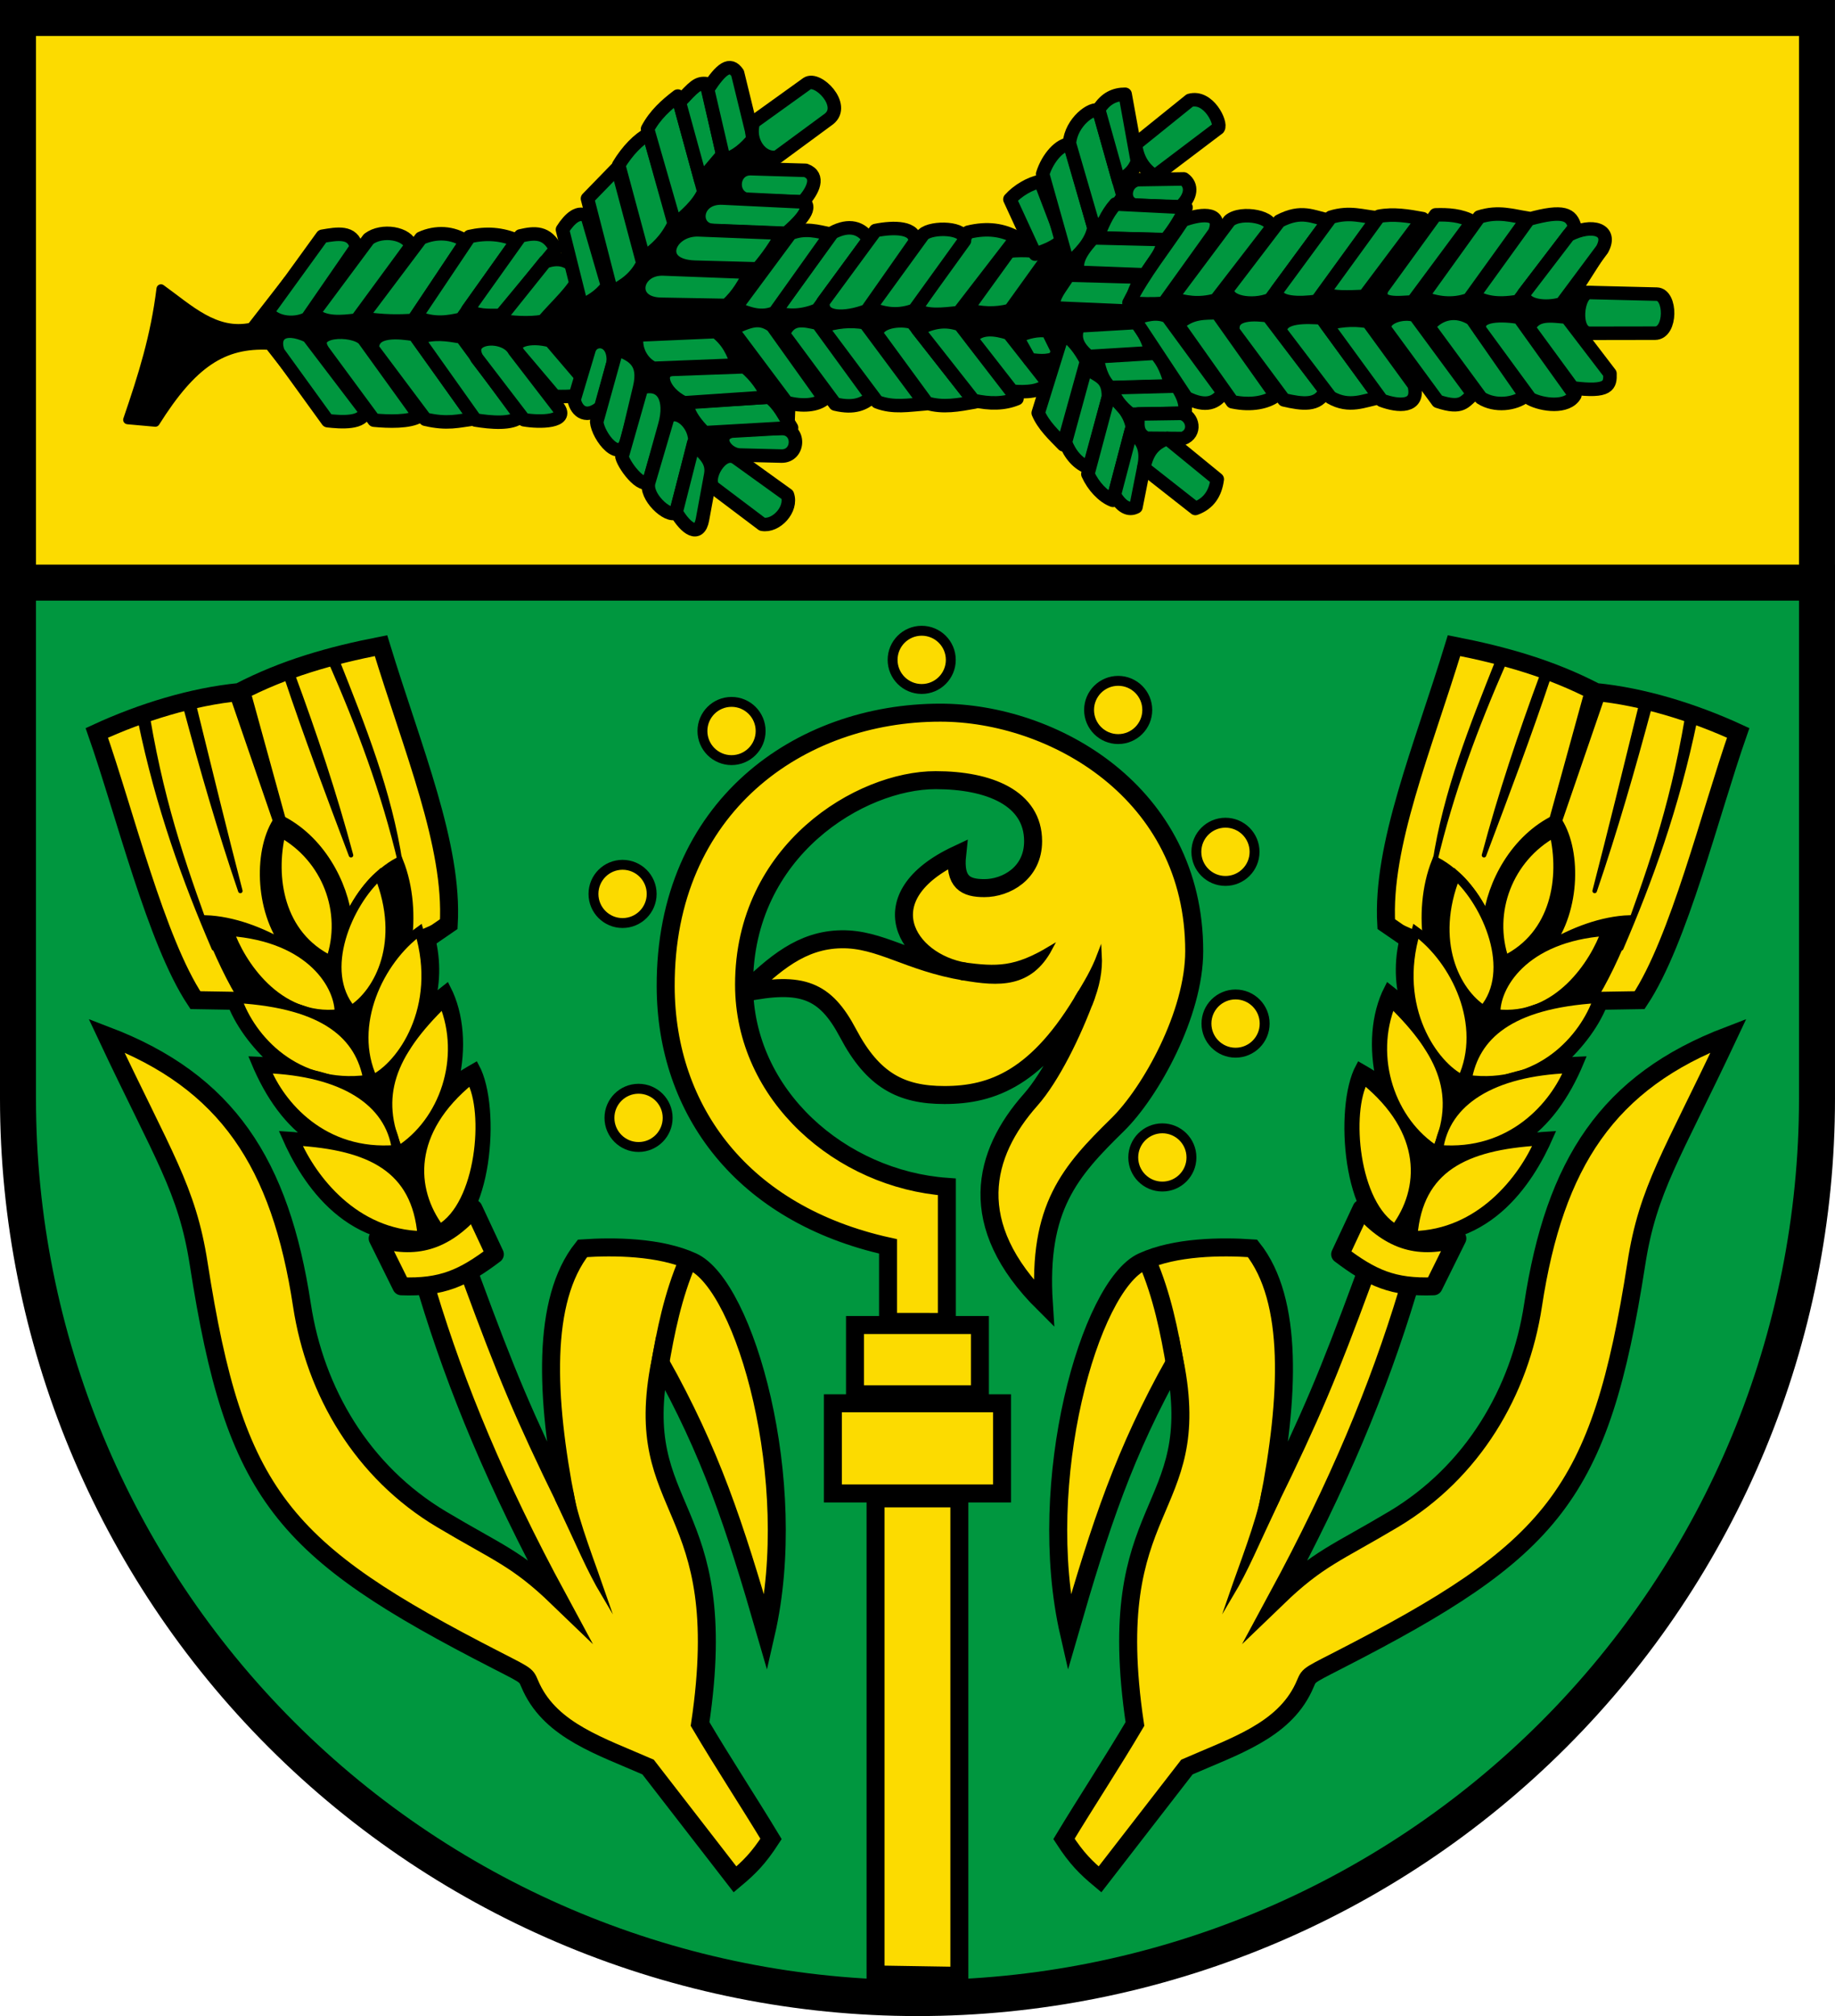 <?xml version="1.0" encoding="UTF-8"?>
<svg width="204mm" height="224mm" version="1.1" viewBox="0 0 204 224" xmlns="http://www.w3.org/2000/svg">
 <title>Wappen von Deckenpfronn</title>
 <g transform="translate(-447.953 -147.246)">
  <path d="m449.954 211.979v57.336c6.99721e-5 26.503 10.536 51.921 29.289 70.661 18.753 18.741 44.189 29.27 70.71 29.27 26.522 6.99999e-5 51.957-10.528 70.711-29.269 18.754-18.741 29.289-44.159 29.289-70.662v-57.336z" fill="#00973f"/>
  <g fill="#fcdb00">
   <path d="m449.954 211.979h200l-.001-62.733h-199.999z"/>
   <circle cx="518.942" cy="271.45" r="3.235" stroke="#000" stroke-linecap="square" stroke-linejoin="round" stroke-width="1.1"/>
   <path d="m550.305 294.122-3.625-6e-14 1e-13-8.394c-16.157-3.58-24.676-15.074-24.722-28.866-.067-20.028 14.93-30.435 30.535-30.435 12.503 0 28.223 8.846 28.223 26.495 0 6.952-4.831 15.677-8.52 19.291-5.267 5.159-8.892 9.182-8.198 19.86-8.827-8.77-6.787-16.636-1.48-22.621 2.275-2.565 4.68-7.453 6.199-11.627-5.348 9.217-10.457 11.086-15.767 11.086-4.812 0-7.946-1.621-10.708-6.848-2.539-4.805-5.106-5.824-11.564-4.505 3.362-3.236 6.369-5.878 10.795-5.952 4.351-.072 7.474 2.554 13.749 3.589-6.523-1.081-10.863-8.32-.862-13.006-.337 3.1.949 3.734 3.026 3.734 2.39 0 5.419-1.629 5.419-5.215 0-4.784-4.869-6.782-10.837-6.782-8.349 0-21.297 7.784-21.297 22.714 0 12.336 10.803 21.628 22.545 22.472v15.01h-2.912" stroke="#000" stroke-linecap="square" stroke-miterlimit="3.5" stroke-width="2"/>
  </g>
  <path d="m555.063 254.419c3.729.496 5.752.531 9.641-1.806-2.223 4.181-5.706 3.998-9.679 3.308" stroke="#000" stroke-linecap="square" stroke-miterlimit="8" stroke-width=".5"/>
  <g fill="#fcdb00" stroke="#000" stroke-linecap="square">
   <g stroke-width="2">
    <path d="m550.042 313.727h-4.752l-1e-13 52.898 9.316.151 1e-13-53.048h-4.565"/>
    <rect x="543.006" y="294.465" width="13.886" height="7.701"/>
    <rect x="540.546" y="303.164" width="18.804" height="10.016"/>
   </g>
   <g stroke-linejoin="round" stroke-width="1.1">
    <circle cx="517.165" cy="246.567" r="3.235"/>
    <circle cx="529.279" cy="228.466" r="3.235"/>
    <circle cx="550.42" cy="220.562" r="3.235"/>
    <circle cx="572.262" cy="226.128" r="3.235"/>
    <circle cx="584.189" cy="241.89" r="3.235"/>
    <circle cx="585.312" cy="260.973" r="3.235"/>
    <circle cx="577.173" cy="275.846" r="3.235"/>
   </g>
  </g>
  <path d="m462.146 193.885c1.686-4.932 3.042-9.213 3.704-14.552 3.119 2.236 6.035 5.114 10.039 4.268l4.035-5.189 27.945-.277 23.133-17.274 4.072 1.966-4.794 10.474 96.025 1.58-2.897 4.532 2.871.252-4.593 10.626-85.654-1.6-.314 7.678-9.582 3.812-16.402-11.264-29.298-.048-2.551-3.256c-5.147-.264-8.551 2.004-12.666 8.547z" stroke="#000" stroke-linejoin="round"/>
  <g fill="#00973f" stroke="#000" stroke-linejoin="round" stroke-width="1.5">
   <path d="m477.692 181.909c.951 1.343 3.204 1.406 4.415.73l5.467-7.921c-.38-1.825-2.132-1.506-3.787-1.221z"/>
   <path d="m482.798 182.048c1.125 1.183 3.176.973 4.81.76l6.047-8.236c-.412-1.424-3.223-1.899-4.717-.778z"/>
   <path d="m488.076 182.587c2.549.404 4.327.359 5.847.255l5.834-8.774c-1.459-1.022-3.349-1.103-5.002-.354z"/>
   <path d="m494.159 182.458c2.063.897 3.692.565 5.091.25l6.192-8.735c-1.729-.762-3.462-.859-5.293-.445z"/>
   <path d="m499.954 181.671c1.042.691 2.109.634 3.681.619l6.098-7.352c-.959-1.982-2.355-1.845-3.927-1.479z"/>
   <path d="m503.316 182.86c1.669.214 3.337.374 5.006.095 1.709-1.969 3.28-3.272 4.17-5.118-.887-1.474-2.107-2.188-3.954-1.496z"/>
   <path d="m512.603 181.239c.989-.53 1.984-1.012 2.887-2.226l-2.236-7.683c-.923-.747-1.946.143-2.77 1.432z"/>
   <path d="m515.937 179.699c1.402-.693 2.696-1.556 3.487-3.209l-2.833-10.6-3.328 3.422z"/>
   <path d="m519.515 175.914c1.419-.998 2.5-1.993 3.383-3.813l-2.798-9.998c-1.144.603-2.387 1.857-3.365 3.482z"/>
   <path d="m523.014 172.225c1.157-1.111 2.446-2.064 3.19-3.672l-2.899-10.633c-1.288.984-2.509 2.059-3.361 3.653z"/>
   <path d="m525.865 167.282 2.424-2.854-1.773-7.881c-1.022-.147-1.417.346-3.034 2.06z"/>
   <path d="m528.438 164.982c1.33-.282 2.411-1.296 3.289-2.349l-1.775-7.26c-.844-1.265-1.827-.506-3.328 1.801z"/>
   <path d="m531.719 160.812c-.663 2.056.831 4.215 2.622 3.893l5.768-4.243c1.923-1.512-1.259-4.747-2.439-3.926z"/>
   <path d="m537.203 169.678c1.126-1.221 1.948-2.902.312-3.507l-6.074-.182c-2.234-.067-2.46 3.403-.021 3.488z"/>
   <path d="m521.702 177.13c-3.182-.121-3.996 3.858-.274 3.924l7.289.13c1.356-1.229 1.952-2.458 2.65-3.686z"/>
   <path d="m528.294 169.252c-3.18-.153-3.485 3.528-.958 3.629l7.979.318c1.237-1.064 3.096-2.81 1.97-3.513z"/>
   <path d="m532.176 177.12c1.13-1.311 2.043-2.656 2.754-3.967l-9.312-.369c-3.35-.133-5.012 4.025-.385 4.149z"/>
   <path d="m549.714 181.619c1.267.783 3.073.559 4.833.356l6.431-8.332c-1.483-.834-3.235-1.128-5.403-.592z"/>
   <path d="m534.115 181.918c1.521.572 3.203.397 4.709-.232l5.735-7.847c-.823-1.3-2.212-1.726-4.067-.733z"/>
   <path d="m529.687 181.472c1.534.679 2.929 1.14 4.388.52l6.22-8.73c-1.422-.296-2.807-.739-4.468-.078z"/>
   <path d="m544.639 181.497c1.961.751 3.247.805 4.943.236l5.595-7.753c.202-1.489-3.632-1.563-4.581-.686z"/>
   <path d="m555.433 181.645c1.548.425 3.141.536 4.814.089l4.593-6.39c-1.475-.161-2.885-.387-4.718-.19z"/>
   <path d="m539.459 180.79c-.274 1.941 2.496 1.894 4.856.987l5.362-7.644c.129-1.662-2.338-1.69-4.386-1.274z"/>
   <path d="m563.039 175.484c1.215-.412 2.36-.87 3.052-1.63l-2.467-6.459c-1.187.234-2.53 1.03-3.398 1.994z"/>
   <path d="m566.699 176.639c1.251-1.203 2.555-2.377 2.864-4.093l-2.645-9.277c-1.094-.044-2.486 1.494-3.051 3.311z"/>
   <path d="m569.654 172.838c1.07-.865 2.165-2.201 3.152-3.813l-2.699-9.502c-.722-.408-3.075 1.272-3.266 3.648z"/>
   <path d="m572.321 167.355c.807-.488 1.626-.953 2.07-2.169l-1.354-7.466c-1.151-.006-2.164.448-2.941 1.687z"/>
   <path d="m576.335 166.819 7.054-5.334c.393-.554-1.077-3.668-3.162-3.086l-6.044 4.871c.179 1.428.748 2.646 2.152 3.549z"/>
   <path d="m579.179 170.218c1.234-1.119 1.359-2.397.378-3.093l-5.082.082c-1.573.235-1.86 2.591-.236 2.86z"/>
   <path d="m571.972 169.915c-1.073 1.216-1.439 2.37-2.074 3.761l7.62.222c.97-1.147 1.67-2.361 2.29-3.595z"/>
   <path d="m575.271 177.784c.806-1.404 2.244-2.811 1.853-3.926l-7.628-.182c-2.038 2.181-1.726 2.908-1.823 3.819z"/>
   <path d="m566.729 177.817c-.606 1.149-2.607 3.208-1.008 3.664l7.696.337c.355-1.259.623-2.448 1.479-3.777z"/>
   <path d="m573.46 180.9c1.355.124 2.644.14 3.874.052l5.659-7.888c1.01-2.538-1.955-1.943-3.532-1.341-2.004 3.057-4.345 5.888-6.001 9.176z"/>
   <path d="m578.188 180.38c1.452.441 2.991.752 4.934.212l6.068-7.862c.596-1.325-3.237-2.113-4.564-.959z"/>
   <path d="m584.486 179.265c-.436 1.61 2.762 2.076 4.682 1.267l6.501-8.823c-1.791-.342-2.997-1.199-5.497.109z"/>
   <path d="m589.929 179.512c-.25 1.53 2.634 1.469 4.422 1.205l6.738-9.278c-1.665-.13-3.071-.713-5.187-.053z"/>
   <path d="m595.047 179.832c1.104.539 2.88.407 4.586.345l6.484-8.637c-1.62-.298-3.241-.574-4.861-.262z"/>
   <path d="m601.576 179.351c-.688 1.906 1.959 1.506 3.428 1.443l6.632-8.939c-1.286-.698-2.676-.778-4.085-.736z"/>
   <path d="m606.005 180.258c1.563.662 3.453.946 5.25.27l6.518-9.045c-1.687-.249-3.217-.812-5.371-.127z"/>
   <path d="m611.753 180.117c1.2.683 2.554 1.027 4.973.614l6.303-8.263c-.382-1.375-1.169-1.969-5.129-.867z"/>
   <path d="m617.376 179.852c-.107 1.377 2.418 1.697 4.182 1.157l4.509-6.058c1.201-2.185-1.079-2.961-3.723-1.59z"/>
   <path d="m624.72 184.277 7.231-.012c1.831-.003 1.817-4.299.187-4.339l-7.452-.181c-1.419-.035-1.911 4.536.033 4.532z"/>
   <path d="m478.882 186.393c-.714-1.821.461-3.147 3.339-1.805l6.297 8.272c-.045 1.492-2.72 1.29-4.138 1.128z"/>
   <path d="m483.874 186.254c-1.668-2.449 3.3-2.557 4.516-1.329l6.17 8.555c-1.09.679-3.456.6-5.027.45z"/>
   <path d="m489.348 185.962c-.042-2.193 3.038-1.814 4.674-1.554l6.702 9.361c-1.875.254-3.035.626-5.483.059z"/>
   <path d="m494.327 184.784c1.995-.634 3.241-.379 4.955-.104l6.517 8.847c-.918.875-3.294.666-4.993.386z"/>
   <path d="m500.966 187.044c-1.387-2.529 3.12-2.83 4.165-.874l4.861 6.316c1.276 1.658-2.046 1.701-3.788 1.396z"/>
   <path d="m505.651 186.588c-1.242-1.527 1.304-2.119 3.502-1.483l5.027 5.885c-1.445.134-2.653.386-4.553.293z"/>
   <path d="m513.43 186.126c.45-1.504 2.92-1.292 2.689 1.432l-1.31 4.872c-1.591 1.386-2.733.632-3.034-.77z"/>
   <path d="m516.532 186.044c1.771.649 3.209 1.413 2.528 4.267l-1.345 5.639c-.744 3.119-3.296-.261-3.427-1.834z"/>
   <path d="m519.284 190.326c2.421-.708 3.349 1.382 2.589 4.111l-1.641 5.897c-.492 1.77-2.83-1.177-3.134-2.325z"/>
   <path d="m522.159 193.755c.75-1.235 2.947.27 3.043 2.35l-2.12 8.111c-.886.563-3.462-1.825-3.001-3.394z"/>
   <path d="m523.123 204.147c1.086 1.867 2.548 2.867 2.925.826l.92-4.987c.32-1.735-1.099-2.5-1.894-3.521z"/>
   <path d="m534.754 194.843c2.218-.068 2.105 3.105.081 3.077l-4.619-.115c-1.744-.044-3.334-2.722.112-2.827z"/>
   <path d="m527.367 201.482c-1.189-.896.833-4.499 2.457-3.331l5.668 4.078c.566 1.588-1.261 3.569-2.803 3.265z"/>
   <path d="m526.295 195.32c-1.096-1.006-2.778-3.335-1.247-3.43l8.414-.519c1.133.835 1.697 2.135 2.489 3.397z"/>
   <path d="m530.753 187.996c1.283 1.072 2.005 2.213 2.589 3.372l-9.345.634c-2.479-1.187-3.119-3.69-1.178-3.72z"/>
   <path d="m520.588 188.169c-1.35-.655-2.107-2.198-1.818-3.695l8.773-.384c1.393 1.095 1.886 2.265 2.4 3.712z"/>
   <path d="m529.285 183.79c1.889-.829 3.009-1.427 4.527-.347l5.8 8.122c-.829.718-2.462.872-4.204.402z"/>
   <path d="m535.041 184.362c.781-1.97 2.324-1.53 3.832-1.198l5.995 8.226c-.86.68-1.886 1.272-4.068.751z"/>
   <path d="m539.238 183.55c1.626-.578 3.252-.741 4.878-.446l6.694 9.009c-1.779.126-3.558.477-5.337-.221z"/>
   <path d="m545.419 184.399c.026-1.44 2.605-1.766 3.966-1.327l6.917 8.841c-1.765.316-3.529.659-5.294.121z"/>
   <path d="m549.977 183.85c1.72-.92 3.16-1.086 4.693-.543l6.344 8.228c-1.424.597-3.032.603-4.83.199z"/>
   <path d="m560.099 184.268 4.38 5.57c-.796.921-2.454 1.014-4.002.878l-4.56-5.849c.947-1.364 2.759-1.06 4.181-.599z"/>
   <path d="m564.434 184.005 1.359 2.744c-.998.685-2.088.636-3.37.449l-1.41-2.517c1.151-.591 2.292-.813 3.421-.676z"/>
   <path d="m566.121 184.298c1.066.645 1.903 1.749 2.617 3.098l-2.574 9.267c-1.077-1.105-2.222-2.176-2.79-3.535z"/>
   <path d="m568.682 188.049c1.229 1.068 2.541.987 2.49 3.317l-2.137 7.848c-1.206-.386-2.132-1.472-2.638-2.821z"/>
   <path d="m571.263 191.056c1.178.965 2.247 1.945 2.566 3.597l-2.149 8.185c-1.096-.407-2.186-1.581-2.786-2.914z"/>
   <path d="m573.689 195.187c1.09.752 1.806 1.726 1.498 3.615l-.946 4.772c-.802.418-1.604.013-2.406-1.333z"/>
   <path d="m574.241 183.082c.945.967 1.334 2.13 1.784 3.345l-7.039.428c-1.071-.91-1.796-1.93-1.136-3.396z"/>
   <path d="m571.37 190.306c-1.044-1.055-1.229-2.243-1.49-3.419l6.51-.394c.96.982 1.41 2.27 1.753 3.622z"/>
   <path d="m573.658 193.272c-1.147-.862-1.849-1.831-2.131-2.939l7.242-.196c.579.888 1.077 1.81.918 3.006z"/>
   <path d="m579.306 193.173c1.307.347 1.677 2.241.147 2.796l-4.057-.033c-1.177-.615-.946-1.578-.897-2.694z"/>
   <path d="m575.115 199.24c.429-2.134 1.39-2.795 2.611-3.285l5.551 4.537c-.202 1.546-.921 2.699-2.432 3.248z"/>
   <path d="m574.027 182.648c1.241-.385 2.482-.814 3.723-.23l6.185 8.445c-.744 1.095-1.862 1.701-4.086.576z"/>
   <path d="m578.888 183.322c1.482-1.486 3.18-1.265 4.372-1.335l6.535 9.218c-.941.705-2.657 1.143-4.845.679z"/>
   <path d="m585.043 184.057c-.375-2.157 2.539-1.916 3.889-1.729l6.342 8.339c-.738 1.752-2.61 1.464-4.574 1.01z"/>
   <path d="m590.302 184.072c-.061-1.813 3.06-1.603 4.563-1.509l6.457 8.857c-1.74.317-3.355 1.178-5.444-.017z"/>
   <path d="m595.357 183.218c1.359-.285 2.712-.575 4.679-.251l5.128 7.047c.671 2.604-1.799 2.383-3.598 1.711z"/>
   <path d="m601.927 183.833c-.353-1.346 2.051-2.007 3.344-1.549l6.469 8.783c-.991.751-1.179 1.692-3.941.771z"/>
   <path d="m606.759 183.508c1.262-1.592 3.176-1.878 4.839-.819l5.944 8.543c-1.179.934-3.387 1.212-4.94.228z"/>
   <path d="m612.447 183.865c-.415-1.804 2.674-1.647 4.39-1.366l6.196 8.657c-.849 1.471-3.635 1.102-4.96.391z"/>
   <path d="m617.906 183.676c.766-1.701 2.509-1.338 4.231-1.193l4.798 6.275c.034 1.273-.083 2.114-4.145 1.585z"/>
  </g>
  <path d="m567.732 258.017c.927-1.54 1.772-2.889 2.462-4.719.105 1.814-.247 3.53-.997 5.392" stroke="#000" stroke-linecap="square" stroke-miterlimit="8" stroke-width=".5"/>
  <g transform="translate(444.546 144.246)" stroke="#000">
   <g>
    <path d="m159.827 107.264-2.31-1.589c-.494-8.76 3.996-19.352 7.536-30.939 5.618 1.101 10.747 2.551 15.764 5.157 5.182.505 10.832 2.236 15.828 4.539-3.108 8.864-6.599 23.136-10.958 29.692l-4.319.071" fill="#fcdb00" stroke-linecap="square" stroke-width="2"/>
    <path d="m176.397 93.989c-4.562 2.182-7.199 7.176-7.65 11.312-1.184-2.76-3.212-5.26-5.679-6.573-1.137 2.852-1.351 6.2-.895 9.141-.768-.575-1.589-1.052-2.44-1.407-.883 2.937-.795 5.62-.174 7.937-.547-.515-1.138-1.024-1.778-1.524-1.486 2.897-1.693 6.655-.888 10.153-.721-.483-1.487-.959-2.301-1.424-2.403 4.473-1.353 17.571 3.832 18.82 10.098 1.613 14.997-6.219 17.184-11.206-1.059.063-2.093.18-3.094.351 2.724-1.83 4.872-4.713 6.518-8.675-.763.029-1.518.099-2.264.204 2.326-2.064 4.115-4.519 4.977-6.916-.513-.01-1.01-.009-1.496 0 1.348-2.11 2.775-5.019 4.333-8.999-3.083.112-6.245 1.32-9.07 2.979 3.158-4.085 3.2-10.981.885-14.173z" stroke-linecap="round"/>
    <path d="m155.009 145.076c-3.979 10.785-5.754 15.008-10.55 24.856 2.275-11.637 2.767-22.48-1.81-28.23-3.504-.241-8.6-.184-12.233 1.479-5.858 2.682-12.032 24.402-8.159 41.314 3.534-12.226 6.134-20.085 11.749-30.135 3.38 17.11-8.161 15.104-4.427 40.189-2.559 4.334-5.344 8.556-7.888 12.767 1.416 2.178 2.42 3.172 4.003 4.495l9.668-12.483c5.297-2.315 10.68-4.012 12.962-8.815.695-1.462.07-1.094 3.835-3.023 23.907-12.246 29.145-18.292 33.161-44.084 1.295-8.317 3.936-11.938 10.247-25.348-13.386 5.109-19.325 14.152-21.727 29.955-1.463 9.623-6.704 18.538-15.509 23.789-6.26 3.734-8.368 4.327-12.907 8.699 6.79-12.557 11.226-23.243 14.448-33.882" fill="#fcdb00" stroke-linecap="square" stroke-miterlimit="8" stroke-width="2"/>
    <path d="m145.387 169.725c-2.387 5.058-3.434 7.659-5.087 10.435 1.064-3.092 3.008-8.051 3.565-11.08" stroke-linecap="square" stroke-miterlimit="12" stroke-width=".5"/>
    <path d="m130.969 143.14c1.622 3.795 2.44 7.761 3.114 11.772" fill="none" stroke-linecap="round" stroke-width="2"/>
   </g>
   <g fill="#fcdb00" stroke-linecap="round">
    <path d="m152.396 142.36 2.372-5.071c3.339 3.747 6.49 4.52 10.653 3.309l-2.635 5.318c-4.505.173-6.901-.917-10.39-3.556z" stroke-linejoin="round" stroke-width="2"/>
    <g>
     <path d="m155.06 122.96c7.06 5.699 6.716 12.206 3.458 16.575-4.598-2.642-5.457-13.061-3.458-16.575z"/>
     <path d="m158.109 114.418c5.865 5.711 7.641 10.411 4.984 16.43-5.049-3.182-7.498-10.309-4.984-16.43z"/>
     <path d="m160.809 106.461c4.434 3.215 7.927 10.444 5.138 16.463-3.099-1.482-7.715-7.886-5.138-16.463z"/>
     <path d="m165.267 100.271c3.414 3.035 6.754 10.571 3.059 14.943-3.09-1.956-5.982-7.611-3.059-14.943z"/>
     <path d="m176.163 95.532c1.157 4.931.224 11.355-5.488 14.148-1.863-5.341.445-11.366 5.488-14.148z"/>
     <path d="m181.916 106.492c-1.187 3.438-5.286 9.934-12.207 9.139-.102-2.949 2.98-8.484 12.207-9.139z"/>
     <path d="m181.044 113.948c-1.515 4.467-6.508 10.046-14.519 8.981.863-4.801 4.6-8.368 14.519-8.981z"/>
     <path d="m177.863 121.736c-1.585 3.976-6.338 9.677-14.522 8.976.74-5.382 5.997-8.648 14.522-8.976z"/>
     <path d="m174.533 129.779c-1.837 4.26-6.57 10.362-14.042 10.502.625-7.514 5.735-10.007 14.042-10.502z"/>
    </g>
   </g>
   <g stroke-linecap="square" stroke-linejoin="round" stroke-miterlimit="8" stroke-width=".5">
    <path d="m174.92 77.826c-2.498 6.732-4.74 13.464-6.534 20.197 2.497-6.62 4.999-13.238 7.238-19.944"/>
    <path d="m169.959 76.304c-2.92 7.359-5.862 14.655-7.063 22.611 1.879-7.969 4.624-15.229 7.734-22.325"/>
    <path d="m179.848 79.678-4.053 14.707.965.019 4.851-14.109"/>
    <path d="m185.867 81.265c-1.726 7.015-3.452 14.064-5.178 20.726 2.262-6.62 4.259-13.544 6.081-20.341"/>
    <path d="m190.96 82.82c-1.781 10.435-4.358 17.358-7.328 25.555 3.239-7.529 6.185-15.582 8.197-25.302"/>
   </g>
   <g transform="matrix(-1 0 0 1 210.815 0)">
    <g>
     <path d="m159.827 107.264-2.31-1.589c-.494-8.76 3.996-19.352 7.536-30.939 5.618 1.101 10.747 2.551 15.764 5.157 5.182.505 10.832 2.236 15.828 4.539-3.108 8.864-6.599 23.136-10.958 29.692l-4.319.071" fill="#fcdb00" stroke-linecap="square" stroke-width="2"/>
     <path d="m176.397 93.989c-4.562 2.182-7.199 7.176-7.65 11.312-1.184-2.76-3.212-5.26-5.679-6.573-1.137 2.852-1.351 6.2-.895 9.141-.768-.575-1.589-1.052-2.44-1.407-.883 2.937-.795 5.62-.174 7.937-.547-.515-1.138-1.024-1.778-1.524-1.486 2.897-1.693 6.655-.888 10.153-.721-.483-1.487-.959-2.301-1.424-2.403 4.473-1.353 17.571 3.832 18.82 10.098 1.613 14.997-6.219 17.184-11.206-1.059.063-2.093.18-3.094.351 2.724-1.83 4.872-4.713 6.518-8.675-.763.029-1.518.099-2.264.204 2.326-2.064 4.115-4.519 4.977-6.916-.513-.01-1.01-.009-1.496 0 1.348-2.11 2.775-5.019 4.333-8.999-3.083.112-6.245 1.32-9.07 2.979 3.158-4.085 3.2-10.981.885-14.173z" stroke-linecap="round"/>
     <path d="m155.009 145.076c-3.979 10.785-5.754 15.008-10.55 24.856 2.275-11.637 2.767-22.48-1.81-28.23-3.504-.241-8.6-.184-12.233 1.479-5.858 2.682-12.032 24.402-8.159 41.314 3.534-12.226 6.134-20.085 11.749-30.135 3.38 17.11-8.161 15.104-4.427 40.189-2.559 4.334-5.344 8.556-7.888 12.767 1.416 2.178 2.42 3.172 4.003 4.495l9.668-12.483c5.297-2.315 10.68-4.012 12.962-8.815.695-1.462.07-1.094 3.835-3.023 23.907-12.246 29.145-18.292 33.161-44.084 1.295-8.317 3.936-11.938 10.247-25.348-13.386 5.109-19.325 14.152-21.727 29.955-1.463 9.623-6.704 18.538-15.509 23.789-6.26 3.734-8.368 4.327-12.907 8.699 6.79-12.557 11.226-23.243 14.448-33.882" fill="#fcdb00" stroke-linecap="square" stroke-miterlimit="8" stroke-width="2"/>
     <path d="m145.387 169.725c-2.387 5.058-3.434 7.659-5.087 10.435 1.064-3.092 3.008-8.051 3.565-11.08" stroke-linecap="square" stroke-miterlimit="12" stroke-width=".5"/>
     <path d="m130.969 143.14c1.622 3.795 2.44 7.761 3.114 11.772" fill="none" stroke-linecap="round" stroke-width="2"/>
    </g>
    <g fill="#fcdb00" stroke-linecap="round">
     <path d="m152.396 142.36 2.372-5.071c3.339 3.747 6.49 4.52 10.653 3.309l-2.635 5.318c-4.505.173-6.901-.917-10.39-3.556z" stroke-linejoin="round" stroke-width="2"/>
     <g>
      <path d="m155.06 122.96c7.06 5.699 6.716 12.206 3.458 16.575-4.598-2.642-5.457-13.061-3.458-16.575z"/>
      <path d="m158.109 114.418c5.865 5.711 7.641 10.411 4.984 16.43-5.049-3.182-7.498-10.309-4.984-16.43z"/>
      <path d="m160.809 106.461c4.434 3.215 7.927 10.444 5.138 16.463-3.099-1.482-7.715-7.886-5.138-16.463z"/>
      <path d="m165.267 100.271c3.414 3.035 6.754 10.571 3.059 14.943-3.09-1.956-5.982-7.611-3.059-14.943z"/>
      <path d="m176.163 95.532c1.157 4.931.224 11.355-5.488 14.148-1.863-5.341.445-11.366 5.488-14.148z"/>
      <path d="m181.916 106.492c-1.187 3.438-5.286 9.934-12.207 9.139-.102-2.949 2.98-8.484 12.207-9.139z"/>
      <path d="m181.044 113.948c-1.515 4.467-6.508 10.046-14.519 8.981.863-4.801 4.6-8.368 14.519-8.981z"/>
      <path d="m177.863 121.736c-1.585 3.976-6.338 9.677-14.522 8.976.74-5.382 5.997-8.648 14.522-8.976z"/>
      <path d="m174.533 129.779c-1.837 4.26-6.57 10.362-14.042 10.502.625-7.514 5.735-10.007 14.042-10.502z"/>
     </g>
    </g>
    <g stroke-linecap="square" stroke-linejoin="round" stroke-miterlimit="8" stroke-width=".5">
     <path d="m174.92 77.826c-2.498 6.732-4.74 13.464-6.534 20.197 2.497-6.62 4.999-13.238 7.238-19.944"/>
     <path d="m169.959 76.304c-2.92 7.359-5.862 14.655-7.063 22.611 1.879-7.969 4.624-15.229 7.734-22.325"/>
     <path d="m179.848 79.678-4.053 14.707.965.019 4.851-14.109"/>
     <path d="m185.867 81.265c-1.726 7.015-3.452 14.064-5.178 20.726 2.262-6.62 4.259-13.544 6.081-20.341"/>
     <path d="m190.96 82.82c-1.781 10.435-4.358 17.358-7.328 25.555 3.239-7.529 6.185-15.582 8.197-25.302"/>
    </g>
   </g>
  </g>
  <path d="m649.953 211.979h-200" fill="none" stroke="#000" stroke-linecap="square" stroke-miterlimit="3.5" stroke-width="4"/>
  <path d="m449.953 149.246 0 120.069c6.99721e-5 26.503 10.536 51.921 29.289 70.662 18.753 18.741 44.189 29.269 70.71 29.269 26.522 7e-5 51.957-10.528 70.711-29.269 18.754-18.741 29.29-44.158 29.289-70.662l-8e-4-120.069z" fill="none" stroke="#000" stroke-linecap="square" stroke-miterlimit="8" stroke-width="4"/>
 </g>
</svg>
